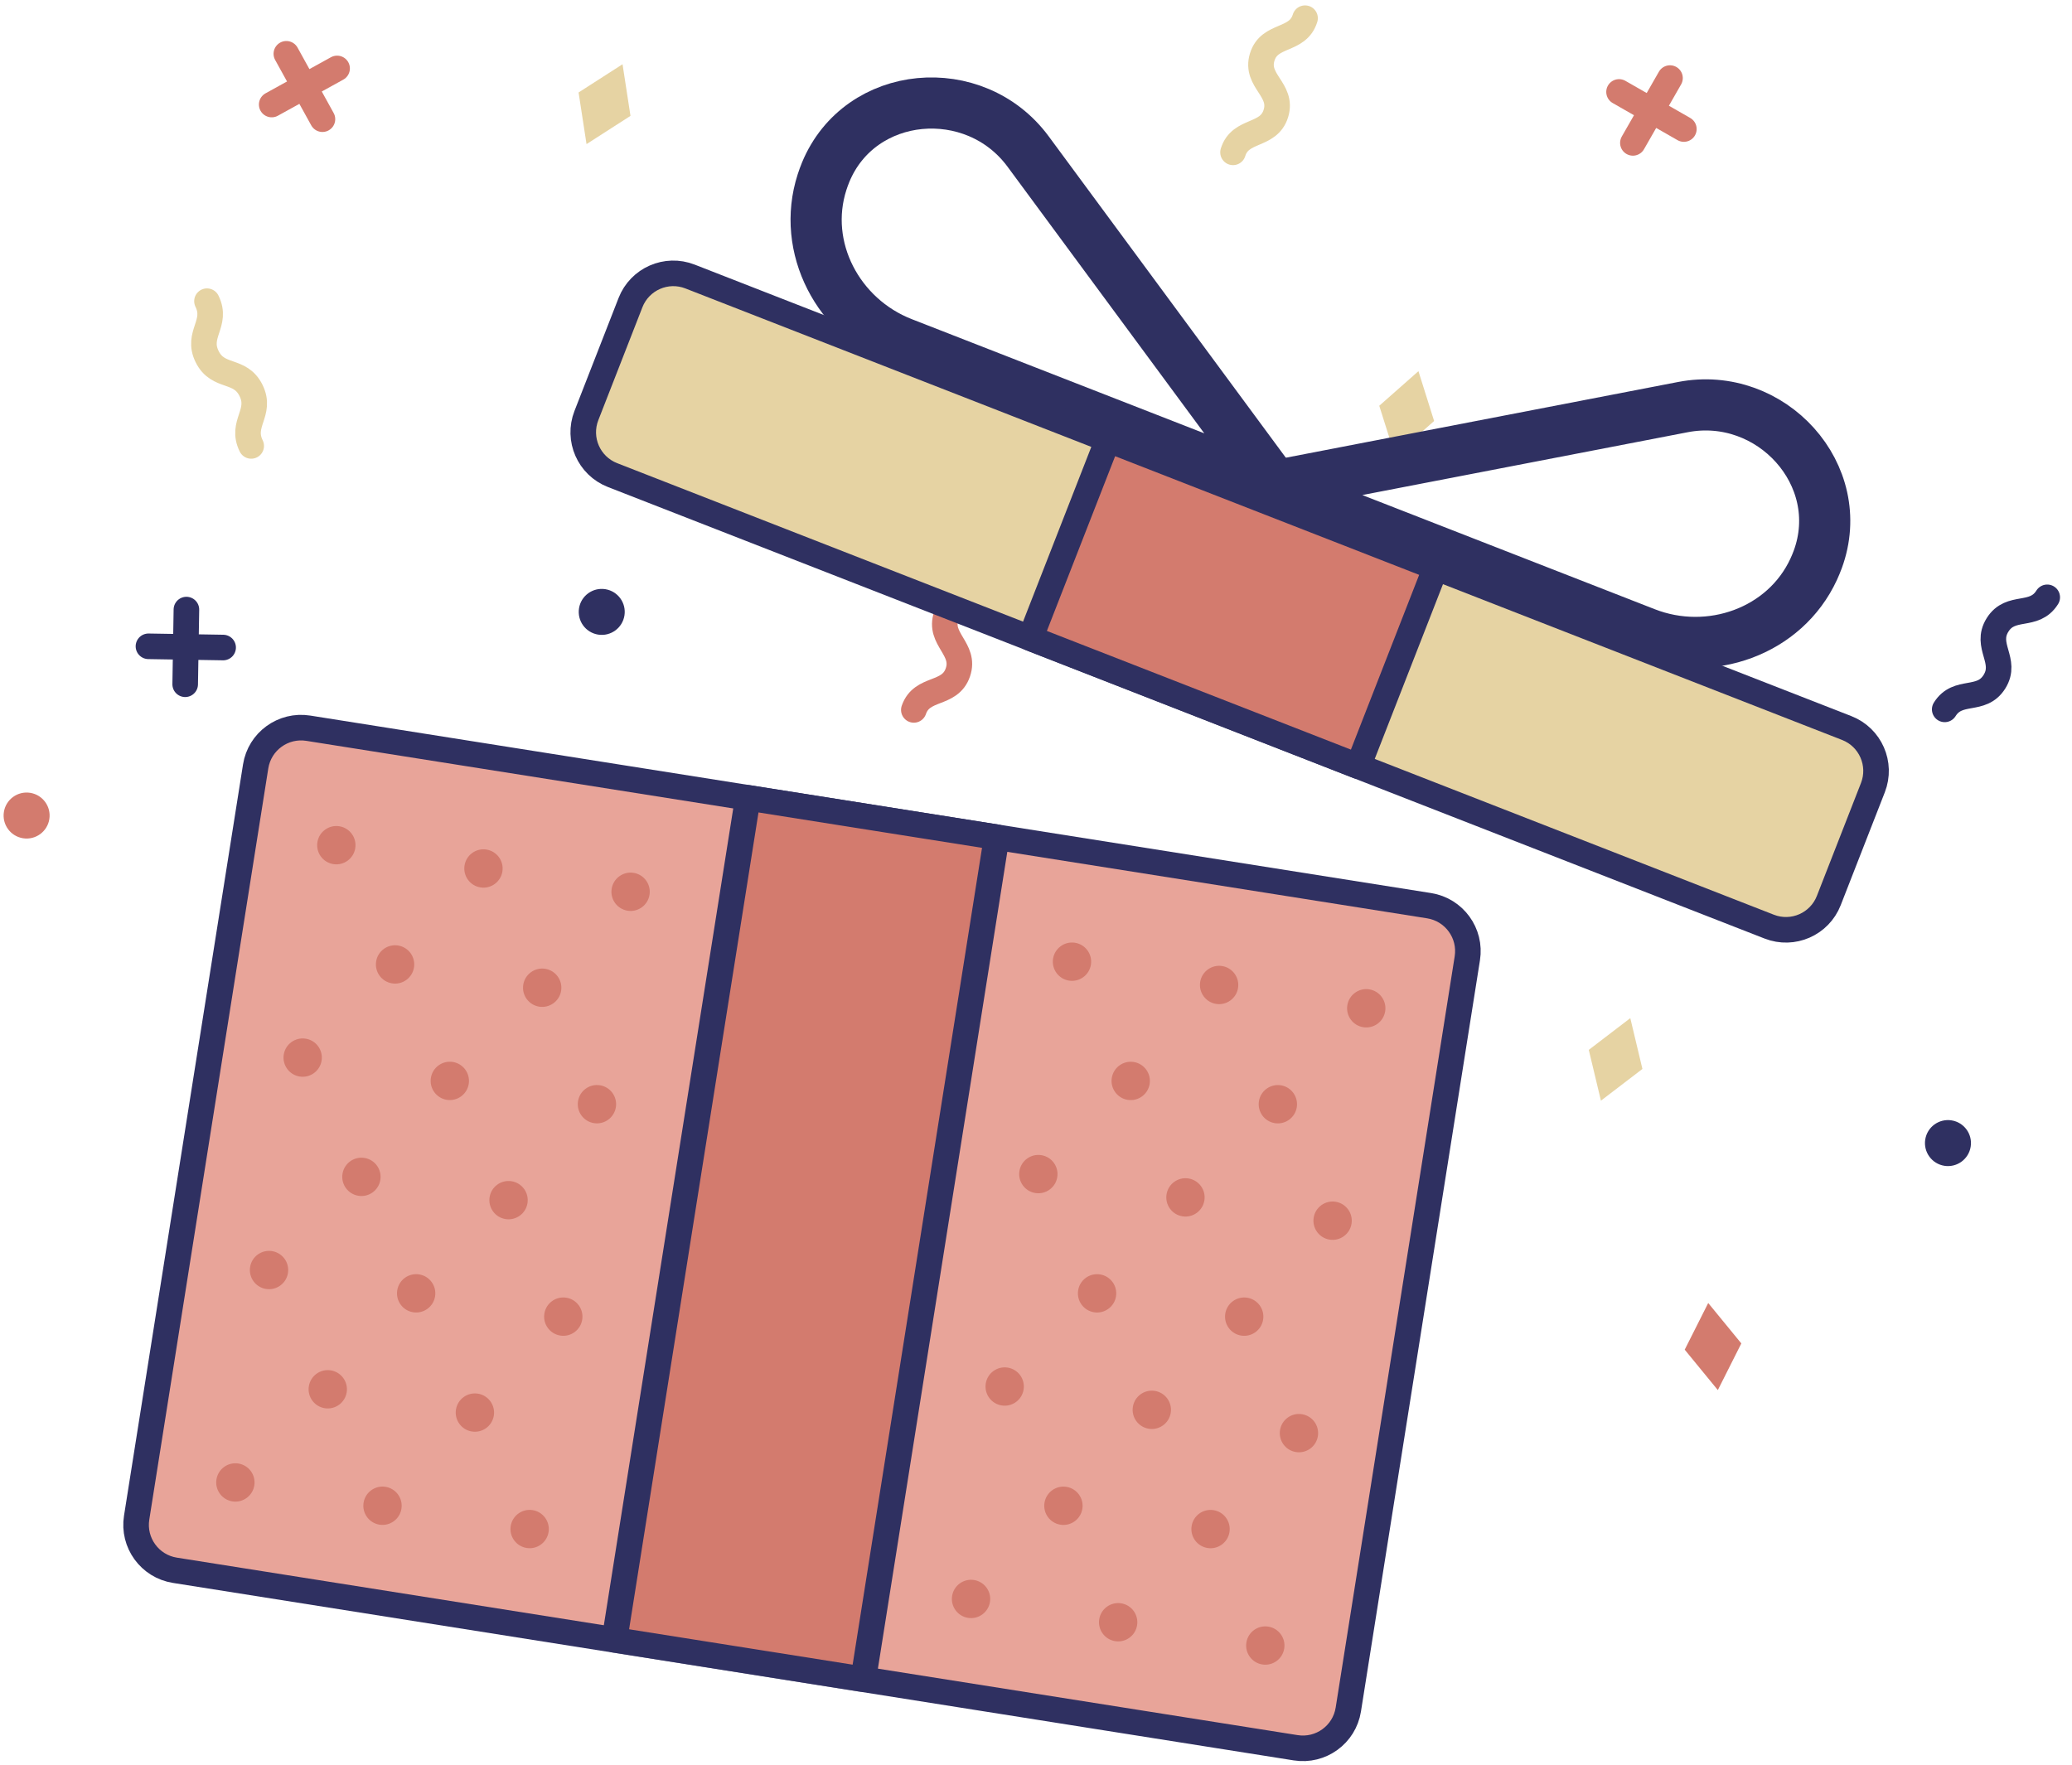 <?xml version="1.0" encoding="UTF-8"?>
<svg width="162px" height="138px" viewBox="0 0 162 138" version="1.1" xmlns="http://www.w3.org/2000/svg" xmlns:xlink="http://www.w3.org/1999/xlink">
    <!-- Generator: Sketch 51.1 (57501) - http://www.bohemiancoding.com/sketch -->
    <title>Page 1</title>
    <desc>Created with Sketch.</desc>
    <defs>
        <polygon id="path-1" points="0 153.466 156.367 153.466 156.367 0.97 0 0.97"></polygon>
    </defs>
    <g id="2.-What-is-NaNoWriMo?,-The-Platform,-Young-Writers-Program,-Programming-&amp;-Impact" stroke="none" stroke-width="1" fill="none" fill-rule="evenodd">
        <g id="2b.-YWP---v3" transform="translate(-84, -2526)">
            <g id="Volunteers" transform="translate(75, 2494)">
                <g id="Page-1" transform="translate(89.734, 89.488) rotate(9) translate(-89.734, -89.488) translate(11.234, 11.988)">
                    <polygon id="Fill-1" fill="#D37B6E" points="136.376 116.989 137.62 113.098 140.671 115.814 139.428 119.706"></polygon>
                    <g id="Group-149" transform="translate(0, 0.229)">
                        <path d="M3.597,95.786 C3.597,96.778 2.792,97.584 1.799,97.584 C0.805,97.584 0,96.778 0,95.786 C0,94.793 0.805,93.987 1.799,93.987 C2.792,93.987 3.597,94.793 3.597,95.786" id="Fill-2" fill="#D37B6E"></path>
                        <path d="M73.315,65.673 C72.977,67.587 70.713,67.188 70.374,69.102 C70.036,71.02 72.3,71.42 71.962,73.339 C71.624,75.256 69.358,74.855 69.02,76.775" id="Stroke-4" stroke="#D37B6E" stroke-width="2" stroke-linecap="round"></path>
                        <path d="M121.378,22.492 L115.918,20.419" id="Stroke-6" stroke="#D37B6E" stroke-width="2" stroke-linecap="round"></path>
                        <path d="M119.684,18.725 L117.611,24.185" id="Stroke-8" stroke="#D37B6E" stroke-width="2" stroke-linecap="round"></path>
                        <path d="M16.636,34.283 L12.027,37.871" id="Stroke-10" stroke="#D37B6E" stroke-width="2" stroke-linecap="round"></path>
                        <path d="M12.538,33.773 L16.125,38.382" id="Stroke-12" stroke="#D37B6E" stroke-width="2" stroke-linecap="round"></path>
                        <polygon id="Fill-14" fill="#E6D3A3" points="101.241 47.591 103.843 44.44 105.664 48.097 103.065 51.247"></polygon>
                        <polygon id="Fill-16" fill="#E6D3A3" points="35.578 33.186 38.627 30.468 39.872 34.359 36.823 37.077"></polygon>
                        <polygon id="Fill-18" fill="#E6D3A3" points="125.3 94.778 128.118 91.819 129.676 95.595 126.86 98.553"></polygon>
                        <path d="M90.769,18.563 C90.497,20.489 88.207,20.166 87.936,22.092 C87.664,24.021 89.954,24.344 89.683,26.273 C89.411,28.201 87.121,27.878 86.848,29.806" id="Stroke-20" stroke="#E6D3A3" stroke-width="2" stroke-linecap="round" stroke-linejoin="round"></path>
                        <path d="M9.435,53.852 C10.557,55.439 9,56.541 10.122,58.128 C11.248,59.719 12.805,58.618 13.929,60.209 C15.055,61.798 13.496,62.899 14.621,64.49" id="Stroke-22" stroke="#E6D3A3" stroke-width="2" stroke-linecap="round" stroke-linejoin="round"></path>
                        <path d="M155.976,97.584 C155.976,98.577 155.172,99.383 154.178,99.383 C153.185,99.383 152.379,98.577 152.379,97.584 C152.379,96.591 153.185,95.786 154.178,95.786 C155.172,95.786 155.976,96.591 155.976,97.584" id="Fill-24" fill="#2F3061"></path>
                        <path d="M45.518,73.022 C45.518,74.015 44.713,74.82 43.72,74.82 C42.727,74.82 41.922,74.015 41.922,73.022 C41.922,72.028 42.727,71.224 43.72,71.224 C44.713,71.224 45.518,72.028 45.518,73.022" id="Fill-26" fill="#2F3061"></path>
                        <path d="M155.167,54.217 C154.407,56.006 152.429,55.165 151.668,56.954 C150.906,58.747 152.884,59.587 152.123,61.381 C151.361,63.173 149.382,62.333 148.621,64.125" id="Stroke-30" stroke="#2F3061" stroke-width="2" stroke-linecap="round" stroke-linejoin="round"></path>
                        <path d="M14.919,80.405 L9.137,81.224" id="Stroke-32" stroke="#2F3061" stroke-width="2" stroke-linecap="round" stroke-linejoin="round"></path>
                        <path d="M11.619,77.923 L12.438,83.706" id="Stroke-34" stroke="#2F3061" stroke-width="2" stroke-linecap="round" stroke-linejoin="round"></path>
                        <path d="M124.587,61.891 C129.846,63.039 135.326,60.082 136.79,54.901 C136.865,54.632 136.929,54.365 136.983,54.098 C138.346,47.201 131.312,41.585 124.704,43.981 L93.841,55.172 L124.587,61.891 Z" id="Stroke-36" stroke="#2F3061" stroke-width="4" stroke-linecap="round" stroke-linejoin="round"></path>
                        <path d="M63.65,48.572 C58.39,47.424 54.644,42.449 55.476,37.13 C55.519,36.855 55.573,36.585 55.635,36.319 C57.274,29.484 66.008,27.314 71.015,32.249 L94.395,55.291 L63.65,48.572 Z" id="Stroke-38" stroke="#2F3061" stroke-width="4" stroke-linecap="round" stroke-linejoin="round"></path>
                        <path d="M137.729,83.053 L42.879,62.323 C40.937,61.898 39.71,59.984 40.134,58.044 L42.157,48.783 C42.581,46.843 44.497,45.614 46.437,46.039 L141.288,66.767 C143.227,67.192 144.456,69.108 144.033,71.048 L142.008,80.308 C141.584,82.247 139.669,83.477 137.729,83.053" id="Fill-40" fill="#E6D3A3"></path>
                        <path d="M137.729,83.053 L42.879,62.323 C40.937,61.898 39.71,59.984 40.134,58.044 L42.157,48.783 C42.581,46.843 44.497,45.614 46.437,46.039 L141.288,66.767 C143.227,67.192 144.456,69.108 144.033,71.048 L142.008,80.308 C141.584,82.247 139.669,83.477 137.729,83.053 Z" id="Stroke-42" stroke="#2F3061" stroke-width="2" stroke-linecap="round" stroke-linejoin="round"></path>
                        <polygon id="Fill-44" fill="#D37B6E" points="104.021 75.686 77.138 69.811 80.698 53.527 107.581 59.4"></polygon>
                        <polygon id="Stroke-46" stroke="#2F3061" stroke-width="2" stroke-linecap="round" stroke-linejoin="round" points="104.021 75.686 77.138 69.811 80.698 53.527 107.581 59.4"></polygon>
                        <path d="M111.205,152.266 L22.479,152.266 C20.495,152.266 18.885,150.656 18.885,148.672 L18.885,89.191 C18.885,87.204 20.495,85.595 22.481,85.595 L111.205,85.595 C113.191,85.595 114.801,87.204 114.801,89.191 L114.801,148.672 C114.801,150.656 113.191,152.266 111.205,152.266" id="Fill-48" fill="#E8A499"></path>
                        <path d="M111.205,152.266 L22.479,152.266 C20.495,152.266 18.885,150.656 18.885,148.672 L18.885,89.191 C18.885,87.204 20.495,85.595 22.481,85.595 L111.205,85.595 C113.191,85.595 114.801,87.204 114.801,89.191 L114.801,148.672 C114.801,150.656 113.191,152.266 111.205,152.266 Z" id="Stroke-50" stroke="#2F3061" stroke-width="2" stroke-linecap="round" stroke-linejoin="round"></path>
                        <path d="M27.577,94.287 C27.577,95.114 26.906,95.786 26.079,95.786 C25.251,95.786 24.58,95.114 24.58,94.287 C24.58,93.46 25.251,92.788 26.079,92.788 C26.906,92.788 27.577,93.46 27.577,94.287" id="Fill-52" fill="#D37B6E"></path>
                        <path d="M109.106,94.287 C109.106,95.114 108.435,95.786 107.607,95.786 C106.78,95.786 106.109,95.114 106.109,94.287 C106.109,93.46 106.78,92.788 107.607,92.788 C108.435,92.788 109.106,93.46 109.106,94.287" id="Fill-54" fill="#D37B6E"></path>
                        <path d="M97.458,94.287 C97.458,95.114 96.787,95.786 95.96,95.786 C95.132,95.786 94.461,95.114 94.461,94.287 C94.461,93.46 95.132,92.788 95.96,92.788 C96.787,92.788 97.458,93.46 97.458,94.287" id="Fill-56" fill="#D37B6E"></path>
                        <path d="M85.812,94.287 C85.812,95.114 85.141,95.786 84.313,95.786 C83.486,95.786 82.815,95.114 82.815,94.287 C82.815,93.46 83.486,92.788 84.313,92.788 C85.141,92.788 85.812,93.46 85.812,94.287" id="Fill-58" fill="#D37B6E"></path>
                        <path d="M74.164,94.287 C74.164,95.114 73.493,95.786 72.666,95.786 C71.84,95.786 71.167,95.114 71.167,94.287 C71.167,93.46 71.84,92.788 72.666,92.788 C73.493,92.788 74.164,93.46 74.164,94.287" id="Fill-60" fill="#D37B6E"></path>
                        <path d="M62.518,94.287 C62.518,95.114 61.847,95.786 61.019,95.786 C60.192,95.786 59.521,95.114 59.521,94.287 C59.521,93.46 60.192,92.788 61.019,92.788 C61.847,92.788 62.518,93.46 62.518,94.287" id="Fill-62" fill="#D37B6E"></path>
                        <path d="M50.871,94.287 C50.871,95.114 50.2,95.786 49.373,95.786 C48.545,95.786 47.874,95.114 47.874,94.287 C47.874,93.46 48.545,92.788 49.373,92.788 C50.2,92.788 50.871,93.46 50.871,94.287" id="Fill-64" fill="#D37B6E"></path>
                        <path d="M39.224,94.287 C39.224,95.114 38.552,95.786 37.725,95.786 C36.898,95.786 36.227,95.114 36.227,94.287 C36.227,93.46 36.898,92.788 37.725,92.788 C38.552,92.788 39.224,93.46 39.224,94.287" id="Fill-66" fill="#D37B6E"></path>
                        <path d="M33.572,102.779 C33.572,103.606 32.901,104.278 32.073,104.278 C31.246,104.278 30.575,103.606 30.575,102.779 C30.575,101.952 31.246,101.28 32.073,101.28 C32.901,101.28 33.572,101.952 33.572,102.779" id="Fill-68" fill="#D37B6E"></path>
                        <path d="M103.453,102.779 C103.453,103.606 102.782,104.278 101.955,104.278 C101.127,104.278 100.456,103.606 100.456,102.779 C100.456,101.952 101.127,101.28 101.955,101.28 C102.782,101.28 103.453,101.952 103.453,102.779" id="Fill-70" fill="#D37B6E"></path>
                        <path d="M91.807,102.779 C91.807,103.606 91.135,104.278 90.308,104.278 C89.481,104.278 88.809,103.606 88.809,102.779 C88.809,101.952 89.481,101.28 90.308,101.28 C91.135,101.28 91.807,101.952 91.807,102.779" id="Fill-72" fill="#D37B6E"></path>
                        <path d="M68.513,102.779 C68.513,103.606 67.841,104.278 67.014,104.278 C66.187,104.278 65.515,103.606 65.515,102.779 C65.515,101.952 66.187,101.28 67.014,101.28 C67.841,101.28 68.513,101.952 68.513,102.779" id="Fill-74" fill="#D37B6E"></path>
                        <path d="M45.219,102.779 C45.219,103.606 44.547,104.278 43.72,104.278 C42.893,104.278 42.221,103.606 42.221,102.779 C42.221,101.952 42.893,101.28 43.72,101.28 C44.547,101.28 45.219,101.952 45.219,102.779" id="Fill-76" fill="#D37B6E"></path>
                        <path d="M27.577,111.105 C27.577,111.932 26.906,112.604 26.079,112.604 C25.251,112.604 24.58,111.932 24.58,111.105 C24.58,110.278 25.251,109.606 26.079,109.606 C26.906,109.606 27.577,110.278 27.577,111.105" id="Fill-78" fill="#D37B6E"></path>
                        <path d="M109.106,111.105 C109.106,111.932 108.435,112.604 107.607,112.604 C106.78,112.604 106.109,111.932 106.109,111.105 C106.109,110.278 106.78,109.606 107.607,109.606 C108.435,109.606 109.106,110.278 109.106,111.105" id="Fill-80" fill="#D37B6E"></path>
                        <path d="M97.458,111.105 C97.458,111.932 96.787,112.604 95.96,112.604 C95.132,112.604 94.461,111.932 94.461,111.105 C94.461,110.278 95.132,109.606 95.96,109.606 C96.787,109.606 97.458,110.278 97.458,111.105" id="Fill-82" fill="#D37B6E"></path>
                        <path d="M85.812,111.105 C85.812,111.932 85.141,112.604 84.313,112.604 C83.486,112.604 82.815,111.932 82.815,111.105 C82.815,110.278 83.486,109.606 84.313,109.606 C85.141,109.606 85.812,110.278 85.812,111.105" id="Fill-84" fill="#D37B6E"></path>
                        <path d="M74.164,111.105 C74.164,111.932 73.493,112.604 72.666,112.604 C71.84,112.604 71.167,111.932 71.167,111.105 C71.167,110.278 71.84,109.606 72.666,109.606 C73.493,109.606 74.164,110.278 74.164,111.105" id="Fill-86" fill="#D37B6E"></path>
                        <path d="M62.518,111.105 C62.518,111.932 61.847,112.604 61.019,112.604 C60.192,112.604 59.521,111.932 59.521,111.105 C59.521,110.278 60.192,109.606 61.019,109.606 C61.847,109.606 62.518,110.278 62.518,111.105" id="Fill-88" fill="#D37B6E"></path>
                        <path d="M50.871,111.105 C50.871,111.932 50.2,112.604 49.373,112.604 C48.545,112.604 47.874,111.932 47.874,111.105 C47.874,110.278 48.545,109.606 49.373,109.606 C50.2,109.606 50.871,110.278 50.871,111.105" id="Fill-90" fill="#D37B6E"></path>
                        <path d="M39.224,111.105 C39.224,111.932 38.552,112.604 37.725,112.604 C36.898,112.604 36.227,111.932 36.227,111.105 C36.227,110.278 36.898,109.606 37.725,109.606 C38.552,109.606 39.224,110.278 39.224,111.105" id="Fill-92" fill="#D37B6E"></path>
                        <path d="M33.572,119.597 C33.572,120.425 32.901,121.096 32.073,121.096 C31.246,121.096 30.575,120.425 30.575,119.597 C30.575,118.77 31.246,118.099 32.073,118.099 C32.901,118.099 33.572,118.77 33.572,119.597" id="Fill-94" fill="#D37B6E"></path>
                        <path d="M103.453,119.597 C103.453,120.425 102.782,121.096 101.955,121.096 C101.127,121.096 100.456,120.425 100.456,119.597 C100.456,118.77 101.127,118.099 101.955,118.099 C102.782,118.099 103.453,118.77 103.453,119.597" id="Fill-96" fill="#D37B6E"></path>
                        <path d="M91.807,119.597 C91.807,120.425 91.135,121.096 90.308,121.096 C89.481,121.096 88.809,120.425 88.809,119.597 C88.809,118.77 89.481,118.099 90.308,118.099 C91.135,118.099 91.807,118.77 91.807,119.597" id="Fill-98" fill="#D37B6E"></path>
                        <path d="M68.513,119.597 C68.513,120.425 67.841,121.096 67.014,121.096 C66.187,121.096 65.515,120.425 65.515,119.597 C65.515,118.77 66.187,118.099 67.014,118.099 C67.841,118.099 68.513,118.77 68.513,119.597" id="Fill-100" fill="#D37B6E"></path>
                        <path d="M45.219,119.597 C45.219,120.425 44.547,121.096 43.72,121.096 C42.893,121.096 42.221,120.425 42.221,119.597 C42.221,118.77 42.893,118.099 43.72,118.099 C44.547,118.099 45.219,118.77 45.219,119.597" id="Fill-102" fill="#D37B6E"></path>
                        <path d="M27.577,127.924 C27.577,128.752 26.906,129.423 26.079,129.423 C25.251,129.423 24.58,128.752 24.58,127.924 C24.58,127.097 25.251,126.426 26.079,126.426 C26.906,126.426 27.577,127.097 27.577,127.924" id="Fill-104" fill="#D37B6E"></path>
                        <path d="M109.106,127.924 C109.106,128.752 108.435,129.423 107.607,129.423 C106.78,129.423 106.109,128.752 106.109,127.924 C106.109,127.097 106.78,126.426 107.607,126.426 C108.435,126.426 109.106,127.097 109.106,127.924" id="Fill-106" fill="#D37B6E"></path>
                        <path d="M97.458,127.924 C97.458,128.752 96.787,129.423 95.96,129.423 C95.132,129.423 94.461,128.752 94.461,127.924 C94.461,127.097 95.132,126.426 95.96,126.426 C96.787,126.426 97.458,127.097 97.458,127.924" id="Fill-108" fill="#D37B6E"></path>
                        <path d="M85.812,127.924 C85.812,128.752 85.141,129.423 84.313,129.423 C83.486,129.423 82.815,128.752 82.815,127.924 C82.815,127.097 83.486,126.426 84.313,126.426 C85.141,126.426 85.812,127.097 85.812,127.924" id="Fill-110" fill="#D37B6E"></path>
                        <path d="M74.164,127.924 C74.164,128.752 73.493,129.423 72.666,129.423 C71.84,129.423 71.167,128.752 71.167,127.924 C71.167,127.097 71.84,126.426 72.666,126.426 C73.493,126.426 74.164,127.097 74.164,127.924" id="Fill-112" fill="#D37B6E"></path>
                        <path d="M62.518,127.924 C62.518,128.752 61.847,129.423 61.019,129.423 C60.192,129.423 59.521,128.752 59.521,127.924 C59.521,127.097 60.192,126.426 61.019,126.426 C61.847,126.426 62.518,127.097 62.518,127.924" id="Fill-114" fill="#D37B6E"></path>
                        <path d="M50.871,127.924 C50.871,128.752 50.2,129.423 49.373,129.423 C48.545,129.423 47.874,128.752 47.874,127.924 C47.874,127.097 48.545,126.426 49.373,126.426 C50.2,126.426 50.871,127.097 50.871,127.924" id="Fill-116" fill="#D37B6E"></path>
                        <path d="M39.224,127.924 C39.224,128.752 38.552,129.423 37.725,129.423 C36.898,129.423 36.227,128.752 36.227,127.924 C36.227,127.097 36.898,126.426 37.725,126.426 C38.552,126.426 39.224,127.097 39.224,127.924" id="Fill-118" fill="#D37B6E"></path>
                        <path d="M33.572,136.417 C33.572,137.244 32.901,137.915 32.073,137.915 C31.246,137.915 30.575,137.244 30.575,136.417 C30.575,135.589 31.246,134.918 32.073,134.918 C32.901,134.918 33.572,135.589 33.572,136.417" id="Fill-120" fill="#D37B6E"></path>
                        <path d="M103.453,136.417 C103.453,137.244 102.782,137.915 101.955,137.915 C101.127,137.915 100.456,137.244 100.456,136.417 C100.456,135.589 101.127,134.918 101.955,134.918 C102.782,134.918 103.453,135.589 103.453,136.417" id="Fill-122" fill="#D37B6E"></path>
                        <path d="M91.807,136.417 C91.807,137.244 91.135,137.915 90.308,137.915 C89.481,137.915 88.809,137.244 88.809,136.417 C88.809,135.589 89.481,134.918 90.308,134.918 C91.135,134.918 91.807,135.589 91.807,136.417" id="Fill-124" fill="#D37B6E"></path>
                        <path d="M68.513,136.417 C68.513,137.244 67.841,137.915 67.014,137.915 C66.187,137.915 65.515,137.244 65.515,136.417 C65.515,135.589 66.187,134.918 67.014,134.918 C67.841,134.918 68.513,135.589 68.513,136.417" id="Fill-126" fill="#D37B6E"></path>
                        <path d="M45.219,136.417 C45.219,137.244 44.547,137.915 43.72,137.915 C42.893,137.915 42.221,137.244 42.221,136.417 C42.221,135.589 42.893,134.918 43.72,134.918 C44.547,134.918 45.219,135.589 45.219,136.417" id="Fill-128" fill="#D37B6E"></path>
                        <path d="M27.577,144.742 C27.577,145.57 26.906,146.241 26.079,146.241 C25.251,146.241 24.58,145.57 24.58,144.742 C24.58,143.915 25.251,143.244 26.079,143.244 C26.906,143.244 27.577,143.915 27.577,144.742" id="Fill-130" fill="#D37B6E"></path>
                        <path d="M109.106,144.742 C109.106,145.57 108.435,146.241 107.607,146.241 C106.78,146.241 106.109,145.57 106.109,144.742 C106.109,143.915 106.78,143.244 107.607,143.244 C108.435,143.244 109.106,143.915 109.106,144.742" id="Fill-132" fill="#D37B6E"></path>
                        <path d="M97.458,144.742 C97.458,145.57 96.787,146.241 95.96,146.241 C95.132,146.241 94.461,145.57 94.461,144.742 C94.461,143.915 95.132,143.244 95.96,143.244 C96.787,143.244 97.458,143.915 97.458,144.742" id="Fill-134" fill="#D37B6E"></path>
                        <path d="M85.812,144.742 C85.812,145.57 85.141,146.241 84.313,146.241 C83.486,146.241 82.815,145.57 82.815,144.742 C82.815,143.915 83.486,143.244 84.313,143.244 C85.141,143.244 85.812,143.915 85.812,144.742" id="Fill-136" fill="#D37B6E"></path>
                        <path d="M74.164,144.742 C74.164,145.57 73.493,146.241 72.666,146.241 C71.84,146.241 71.167,145.57 71.167,144.742 C71.167,143.915 71.84,143.244 72.666,143.244 C73.493,143.244 74.164,143.915 74.164,144.742" id="Fill-138" fill="#D37B6E"></path>
                        <path d="M62.518,144.742 C62.518,145.57 61.847,146.241 61.019,146.241 C60.192,146.241 59.521,145.57 59.521,144.742 C59.521,143.915 60.192,143.244 61.019,143.244 C61.847,143.244 62.518,143.915 62.518,144.742" id="Fill-140" fill="#D37B6E"></path>
                        <path d="M50.871,144.742 C50.871,145.57 50.2,146.241 49.373,146.241 C48.545,146.241 47.874,145.57 47.874,144.742 C47.874,143.915 48.545,143.244 49.373,143.244 C50.2,143.244 50.871,143.915 50.871,144.742" id="Fill-142" fill="#D37B6E"></path>
                        <path d="M39.224,144.742 C39.224,145.57 38.552,146.241 37.725,146.241 C36.898,146.241 36.227,145.57 36.227,144.742 C36.227,143.915 36.898,143.244 37.725,143.244 C38.552,143.244 39.224,143.915 39.224,144.742" id="Fill-144" fill="#D37B6E"></path>
                        <mask id="mask-2" fill="white">
                            <use xlink:href="#path-1"></use>
                        </mask>
                        <g id="Clip-147"></g>
                        <polygon id="Fill-146" fill="#D37B6E" mask="url(#mask-2)" points="57.279 152.267 76.974 152.267 76.974 85.595 57.279 85.595"></polygon>
                        <polygon id="Stroke-148" stroke="#2F3061" stroke-width="2" stroke-linecap="round" stroke-linejoin="round" mask="url(#mask-2)" points="57.279 152.267 76.974 152.267 76.974 85.595 57.279 85.595"></polygon>
                    </g>
                </g>
            </g>
        </g>
    </g>
</svg>